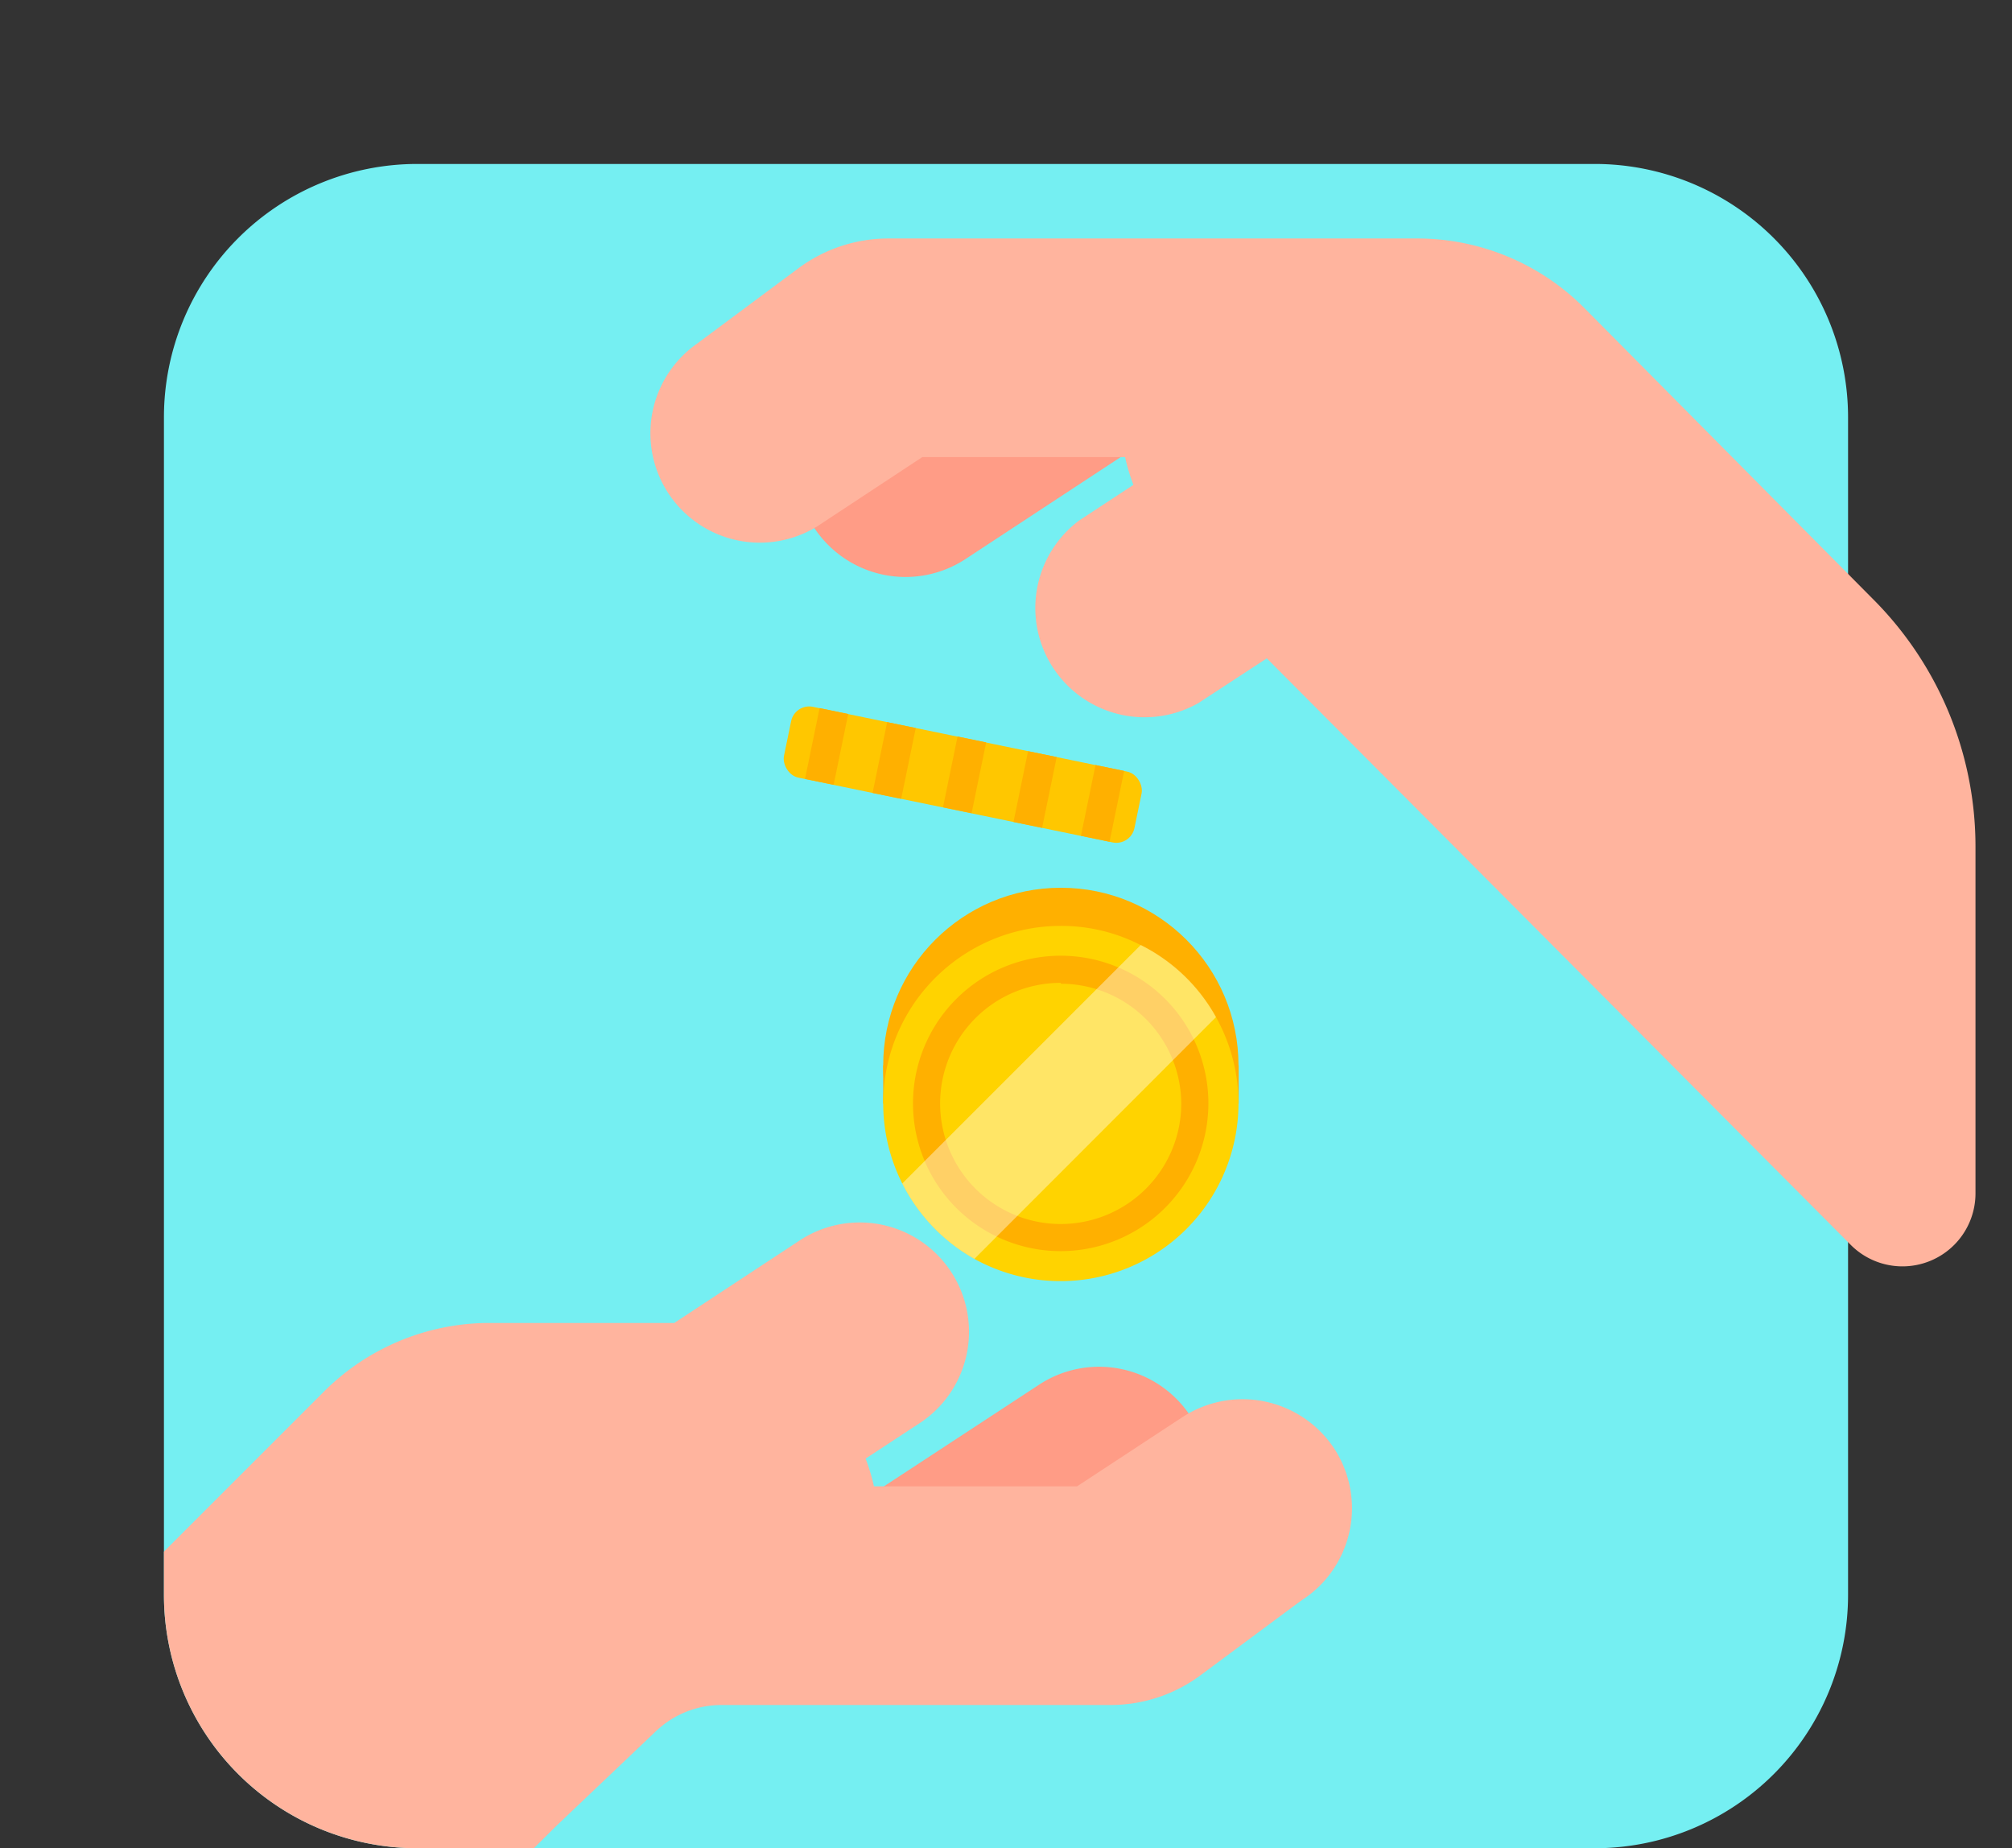 <svg id="Cover" xmlns="http://www.w3.org/2000/svg" viewBox="0 0 135 124"><rect x="0" y="0" width="135" height="124" fill="#333333" stroke="none"/><defs><style>.cls-2{fill:#ff9c86}.cls-3{fill:#ffb49e}.cls-4{fill:#ffb000}</style></defs><path d="M124 28v79a17 17 0 0 1-17 17H28a17 17 0 0 1-17-17V28a17 17 0 0 1 17-17h79a17 17 0 0 1 17 17z" fill="#75eff2"/><path class="cls-2" d="M79.87 95a7.33 7.33 0 0 0-10.15-2.1L52.4 104.25c.23.06.46.1.69.18 2.81.93 5.55 2.12 8.26 3.31 2.31 1 4.94 2.05 7.51 3.24l8.91-5.85A7.33 7.33 0 0 0 79.87 95z"/><path class="cls-3" d="M89.52 97.18a7.37 7.37 0 0 0-10.17-2.11l-7.08 4.65H58.64a13.28 13.28 0 0 0-.56-1.86l3.63-2.38a7.33 7.33 0 1 0-8.05-12.26l-8.42 5.54H32.61a15.71 15.71 0 0 0-10.88 4.61L11 104.1v2.9a17 17 0 0 0 17 17h7.82l1.5-1.49 6.68-6.35a6.38 6.38 0 0 1 4.42-1.77h26.14a10.12 10.12 0 0 0 6-2l6.4-4.75.43-.31a7.33 7.33 0 0 0 2.13-10.15z"/><path class="cls-2" d="M54.63 35.41a7.34 7.34 0 0 0 10.15 2.1L82.1 26.13c-.23-.05-.45-.1-.68-.17-2.81-.94-5.55-2.13-8.27-3.31-2.31-1-4.93-2-7.51-3.25l-8.9 5.85a7.34 7.34 0 0 0-2.11 10.16z"/><path class="cls-3" d="M125.74 40.26l-19.47-19.63A15.81 15.81 0 0 0 95.09 16H59.57a10.12 10.12 0 0 0-6 2l-6.39 4.75-.43.32a7.34 7.34 0 0 0 8.06 12.26l7.07-4.66h13.61a12.89 12.89 0 0 0 .56 1.86l-3.64 2.39a7.33 7.33 0 0 0 8 12.25l4.59-3 39.12 39.29a4.9 4.9 0 0 0 8.43-3.46V56.8a23.49 23.49 0 0 0-6.81-16.54z"/><circle class="cls-4" cx="71.18" cy="71.48" r="11.92"/><path class="cls-4" d="M59.26 71.48h23.85v2.56H59.26z"/><path d="M83.1 74a11.94 11.94 0 0 1-17.72 10.46 12 12 0 0 1-4.84-5.06 11.91 11.91 0 0 1 10.63-17.28 11.6 11.6 0 0 1 5.37 1.29A11.89 11.89 0 0 1 83.1 74z" fill="#ffd300"/><path class="cls-4" d="M71.18 83.94a9.91 9.91 0 1 1 9.9-9.94 9.92 9.92 0 0 1-9.9 9.94zm0-18A8.09 8.09 0 1 0 79.26 74a8.09 8.09 0 0 0-8.08-8z"/><rect x="52.6" y="49.54" width="24.01" height="4.85" rx="1.24" ry="1.24" transform="rotate(11.65 64.577 51.946)" fill="#ffc700"/><path class="cls-4" transform="rotate(-78.37 73.981 53.904)" d="M71.56 52.92h4.85v1.96h-4.85z"/><path class="cls-4" transform="rotate(-78.37 69.448 52.965)" d="M67.02 51.99h4.85v1.96h-4.85z"/><path class="cls-4" transform="rotate(-78.37 64.72 51.99)" d="M62.3 51.01h4.85v1.96H62.3z"/><path class="cls-4" transform="rotate(-78.37 59.997 51.02)" d="M57.57 50.04h4.85V52h-4.85z"/><path class="cls-4" transform="rotate(-78.37 55.464 50.08)" d="M53.04 49.1h4.85v1.96h-4.85z"/><path d="M81.59 68.24L65.38 84.46a12 12 0 0 1-4.84-5.06l16-16a11.77 11.77 0 0 1 5.05 4.84z" fill="#fff" opacity=".4"/></svg>